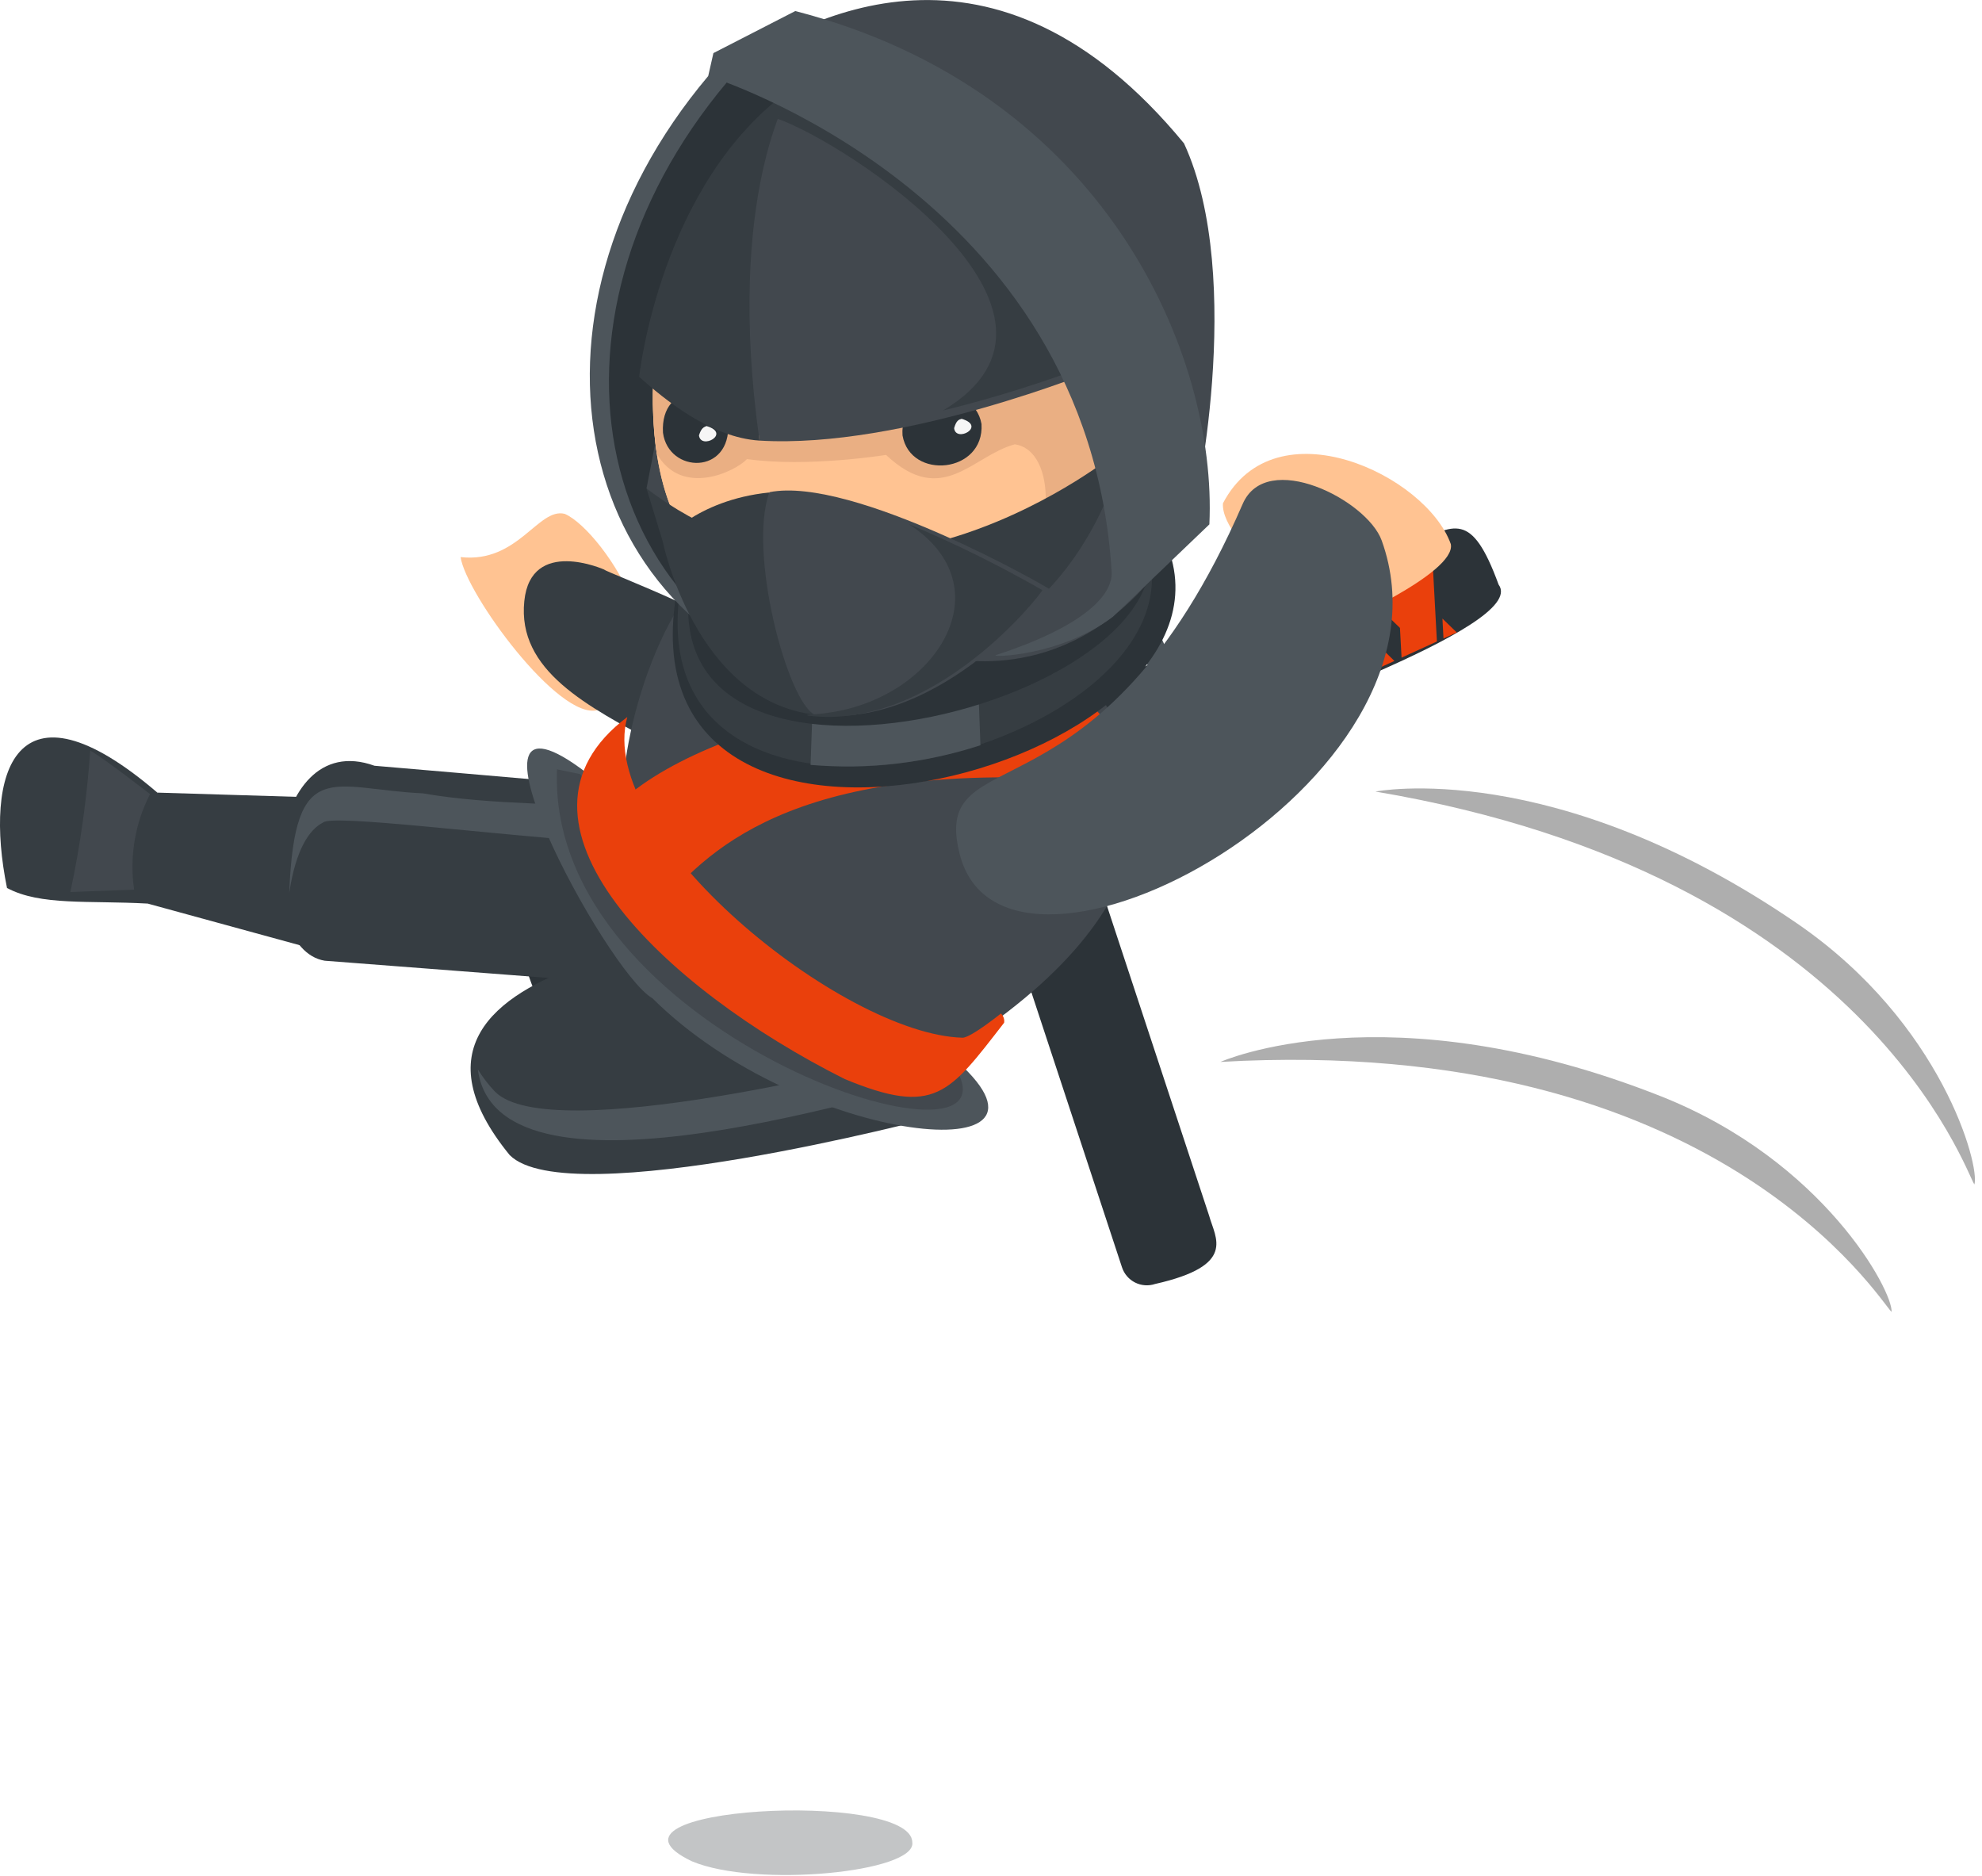 <svg height="212" viewBox="0 0 224 212" width="224" xmlns="http://www.w3.org/2000/svg"><g fill="none"><path d="m103.104 208.176c.528 3.396-17.712 5.196-24.924 2.148-12.828-6.144 24.828-8.1 24.924-2.148z" fill="#363d42" opacity=".3"/><path d="m98.592 31.308c-8.748 2.124-7.308 4.188-5.568 9.336l9.396 28.512 10.608-3.492c-1.956-2.28-9.216-37.416-14.436-34.356z" fill="#2c3338"/><path d="m130.548 145.092c9.252-2.088 6.804-5.16 6.108-7.704-4.068-12.348-22.8-69.108-22.8-69.168l-10.608 3.492 23.556 71.496c.244.748.777 1.368 1.48 1.722.703.354 1.518.412 2.264.162z" fill="#2c3338"/><g fill="#ea400c"><path d="m93.612 42.444 2.604.144-2.004 1.656.192.6 5.148.288 2.676-2.208 3.36.18-1.368-4.164-11.976-.672z"/><path d="m111.228 60.216-.516-1.56-1.728 1.44z"/><path d="m104.136 45.384 2.244.132-.516-1.572z"/><path d="m111.48 60.996-11.976-.672 1.38 4.176 2.604.144-2.004 1.668.936 2.844 3.372-1.104 3.696-3.072 3.372.192z"/><path d="m103.956 38.16-.516-1.56-1.728 1.428z"/><path d="m96.036 49.788 2.604.156-2.004 1.656.192.6 5.148.288 2.676-2.22 3.36.192-1.38-4.176-11.964-.66z"/><path d="m98.46 57.144 2.604.144-2.004 1.668.192.6 5.148.288 2.664-2.22 3.372.192-1.38-4.176-11.964-.66z"/><path d="m106.56 52.74 2.244.12-.516-1.56z"/></g><path d="m98.878 67.342h18.516v2.688h-18.516z" fill="#4d555b" transform="matrix(.95 -.313 .313 .95 -16.065 37.297)"/><path d="m169.368 66.06c-3.072-8.4-4.98-6.804-9.9-4.5l-27.312 12.468 4.644 10.152c2.04-2.184 36.18-13.26 32.568-18.12z" fill="#2c3338"/><path d="m59.772 110.328c3.096 8.976 5.88 6.204 8.34 5.22l66.288-30.24-4.644-10.164-68.556 31.272c-1.466.694-2.103 2.437-1.428 3.912z" fill="#2c3338"/><path d="m157.752 62.34.132 2.604-1.872-1.812-.564.264.276 5.148 2.496 2.412.18 3.36 3.996-1.824-.648-11.976z" fill="#ea400c"/><path d="m142.008 81.804 1.5-.684-1.62-1.56z" fill="#ea400c"/><path d="m155.976 73.116.12 2.256 1.5-.684z" fill="#ea400c"/><path d="m141.264 82.14-.648-11.976-3.996 1.824.144 2.604-1.872-1.812-2.736 1.248 1.476 3.228 3.456 3.348.18 3.36z" fill="#ea400c"/><path d="m163.14 72.156 1.5-.684-1.62-1.572z" fill="#ea400c"/><path d="m150.708 65.556.144 2.604-1.884-1.812-.564.264.276 5.148 2.496 2.412.18 3.36 3.996-1.824-.648-11.976z" fill="#ea400c"/><path d="m143.664 68.772.144 2.604-1.872-1.812-.576.264.276 5.148 2.496 2.412.18 3.36 3.996-1.824-.648-11.976z" fill="#ea400c"/><path d="m148.932 76.344.12 2.244 1.5-.684z" fill="#ea400c"/><path d="m131.909 70.396h2.688v18.516h-2.688z" fill="#4d555b" transform="matrix(.91 -.415 .415 .91 -21.049 62.566)"/><path d="m105.444 126.276s-41.268 10.884-47.844 4.248c-19.2-23.52 30.216-25.056 34.8-27.468z" fill="#363d42"/><path d="m55.92 123.336c6.156 6.36 44.22-3.324 47.532-4.176l1.86 3.3c-2.46-.252-49.02 15.54-51.312-1.62.556.894 1.199 1.73 1.92 2.496z" fill="#4d555b"/><path d="m17.784 89.568c-16.104-13.8-19.632-2.196-16.992 10.776 3.792 2.028 9.216 1.392 15.9 1.764 1.056-4.128 1.092-12.54 1.092-12.54z" fill="#363d42"/><path d="m41.484 90.288-23.7-.72s-3.852 6.432-1.092 12.54l23.892 6.54z" fill="#363d42"/><path d="m78.696 89.688s-26.4-2.316-36.372-3.156c-12.408-4.464-13.896 20.652-5.628 22.032l37.632 2.892c2.4.612 4.56-1.944 5.352-7.896 1.5-8.34 4.632-11.784-.984-13.872z" fill="#363d42"/><path d="m36.528 92.94c1.044-.936 18.624 1.344 31.788 2.268 8.976 1.56 8.832-1.2 13.092 3.024 3.852-9.6-18-5.844-33.6-8.58-10.272-.468-14.508-4.38-15.12 11.244.744-4.896 2.256-7.164 3.84-7.956z" fill="#4d555b"/><path d="m10.2 84.816c-.375 5.374-1.125 10.715-2.244 15.984l7.2-.264c-.536-3.7.093-7.474 1.8-10.8 0 0-5.064-3.948-6.756-4.92z" fill="#42484e"/><path d="m67.584 80.232c-4.392 1.308-14.964-13.2-15.528-17.28 6.492.732 8.772-5.64 11.772-4.884 4.476 1.932 15.24 18.48 3.756 22.164z" fill="#ffc392"/><path d="m59.256 67.92c-.816 7.86 7.092 11.88 15.24 16.26 11.424 7.74 16.62-2.4 12.528-9.864-2.772-3.828-18.624-9.684-18.732-9.948 0 0-8.292-3.708-9.036 3.552z" fill="#363d42"/><path d="m66.312 87.348c-16.668-12.732 2.196 22.512 7.416 25.452 16.8 16.716 49.476 19.92 33.828 6.6 0 .036-24.924-1.8-41.244-32.052z" fill="#4d555b"/><path d="m108.264 121.2s-26.4-3.516-42.672-33.72l-2.64-.54c-1.224 29.76 51.792 46.884 45.312 34.26z" fill="#42484e"/><path d="m83.808 61.608c-9.66 4.56-14.112 23.712-13.344 29.928 1.32 10.956 30.756 28.8 36.468 27.6 54.504-33.936-9.948-66.336-23.124-57.528z" fill="#42484e"/><path d="m70.512 93.516c-1.2 2.88 3.96 5.628 4.272 8.64 5.52-6.42 15.972-16.908 51-13.728 0 0 2.256-4.152-2.124-8.4-15.42-4.632-46.704 1.572-55.356 12.552.336.18 2.76-1.032 2.208.936z" fill="#ea400c"/><path d="m108.78 117.264c-13.536-.348-41.58-22.92-37.884-36.24-15.696 11.784 4.056 30.636 24.588 40.92 10.212 4.212 11.772 1.644 18-6.372.057-.386-.077-.775-.36-1.044 0 0-3.408 2.748-4.344 2.736z" fill="#ea400c"/><path d="m131.232 60.204c13.488 25.668-62.184 46.392-54.672 6.204 0 0 45.348-16.32 54.672-6.204z" fill="#2c3338"/><path d="m128.688 59.448c12.672 24.408-58.8 43.68-51.6 5.856-.06 0 42.792-15.42 51.6-5.856z" fill="#363d42"/><path d="m91.86 79.284 18.684-2.148.264 7.08c-6.187 2.016-12.716 2.771-19.2 2.22z" fill="#4d555b"/><path d="m128.556 58.344c12.324 19.752-57.6 38.676-50.232 5.904 0 0 41.856-13.848 50.232-5.904z" fill="#2c3338"/><path d="m80.04 8.592c-23.076 27.408-15.24 62.82 15.288 69.78l.696-63.6s-2.604-8.112-15.984-6.18z" fill="#4d555b"/><path d="m82.2 9.24c-23.076 27.42-15.228 62.76 15.288 69.78l.696-63.6s-2.604-8.112-15.984-6.18z" fill="#2c3338"/><path d="m75.912 59.556-2.844-4.368 1.272-6.576 2.436 10.824z" fill="#42484e"/><path d="m134.772 57.732c.108 1.044 6.12-26.232-.96-41.532-21.384-25.968-42.708-14.52-52.212-7.8l11.1 1.2z" fill="#42484e"/><path d="m74.028 40.404s-1.464 11.292 2.772 19.032c15.876 26.616 76.572-11.64 46.476-23.052z" fill="#ffc392"/><path d="m74.028 40.404s-1.464 11.292 2.772 19.032c15.876 26.616 76.572-11.64 46.476-23.052z" fill="#ffc392"/><path d="m74.232 51.276c-.459-3.251-.56-6.543-.3-9.816.498-.501 1.084-.908 1.728-1.2l46.536-3.804c.624.732 6 10.8 6 10.8l-.648 7.104c-2.528 2.736-5.482 5.046-8.748 6.84h-2.088c2.16-1.992 2.304-10.356-2.016-10.992-4.8 1.284-8.184 7.2-14.556 1.2 0 0-8.94 1.44-15.72.468-1.332 1.428-7.38 4.32-10.188-.6z" fill="#eaaf83"/><path d="m102 49.2c.876 5.1 9.264 4.296 8.928-1.284-.912-5.064-9.312-4.272-8.928 1.284z" fill="#2c3338"/><path d="m107.832 48.384c.192 1.692 3.696-.216.852-1.056-.312.084-.6.168-.852 1.056z" fill="#f6f6f6"/><path d="m74.928 48.9c.624 4.632 7.716 4.8 7.368-1.068-.636-4.632-7.716-4.86-7.368 1.068z" fill="#2c3338"/><path d="m78.996 49.2c.204 1.692 3.696-.216.852-1.056-.3.132-.588.204-.852 1.056z" fill="#f6f6f6"/><path d="m74.904 61.2s3.684-4.68 12-5.544c.858 8.523 2.591 16.936 5.172 25.104-13.548-1.632-17.172-19.56-17.172-19.56z" fill="#363d42"/><path d="m126.3 51.084s-28.164 23.184-53.232 4.116l1.836 6 43.68 5.4s12.072-7.308 7.716-15.516z" fill="#363d42"/><path d="m127.2 49.812s-3.384 18.816-20.676 24.36c0 0 13.416 3.948 24.072-9.336.036-.036 2.304-8.94-3.396-15.024z" fill="#42484e"/><path d="m86.952 55.62c9.432-1.884 31.572 10.8 31.632 10.944.06.144-12.144 15.984-26.508 14.196-3.096-1.476-7.572-18.36-5.124-25.14z" fill="#42484e"/><path d="m85.836 49.788c-5.52-.336-10.8-4.704-13.596-7.2 0 0 2.304-21.912 17.172-32.532 0 .048-5.724 12.516-3.576 39.732z" fill="#363d42"/><path d="m124.02 41.736s-22.02 9.036-38.184 8.052c-3.924-27.912 3.6-39.684 3.6-39.684s20.556 2.508 34.584 31.632z" fill="#42484e"/><path d="m87.864 13.416c.412-1.15.93-2.259 1.548-3.312 0 0 20.568 2.4 34.5 30.828-5.658 2.188-11.449 4.012-17.34 5.46 18.468-11.004-10.812-30.216-18.708-32.976z" fill="#363d42"/><path d="m80.628 6-.588 2.592s43.02 13.2 45.6 56.1c0 .804.108 5.016-13.08 9.336-.804.264 7.2.204 13.2-4.32l10.92-10.452c.888-19.032-11.676-48.936-46.8-58.008z" fill="#4d555b"/><path d="m93.336 80.58c12.456-1.56 20.4-14.232 9.36-21.36 5.184 2.176 10.23 4.668 15.108 7.464 0 .252-12.144 15.984-26.508 14.184 0 0-.084-.072-.132-.096.72-.036 1.44-.084 2.172-.192z" fill="#363d42"/><path d="m138.216 56.868c5.928-11.304 22.992-3.168 25.752 4.62.648 3.312-13.2 9.336-13.2 9.288s-12.912-9.24-12.552-13.908z" fill="#ffc392"/><path d="m156.156 61.08c-1.668-4.608-13.02-10.32-15.708-4.14-16.236 37.38-35.448 25.992-31.98 39.6 5.112 20.052 57.54-8.088 47.688-35.46z" fill="#4d555b"/><path d="m203.172 104.4c-27.6-18.948-47.724-14.952-47.724-14.952 55.572 9.372 66.72 43.056 67.692 44.4.648-2.076-3.636-18.204-19.968-29.448z" fill="#aeaeae"/><path d="m187.788 123.912c-31.092-12.312-49.86-3.912-49.86-3.912 56.268-3.204 74.616 27.168 75.852 28.248.18-2.256-7.584-17.016-25.992-24.336z" fill="#aeaeae"/></g></svg>